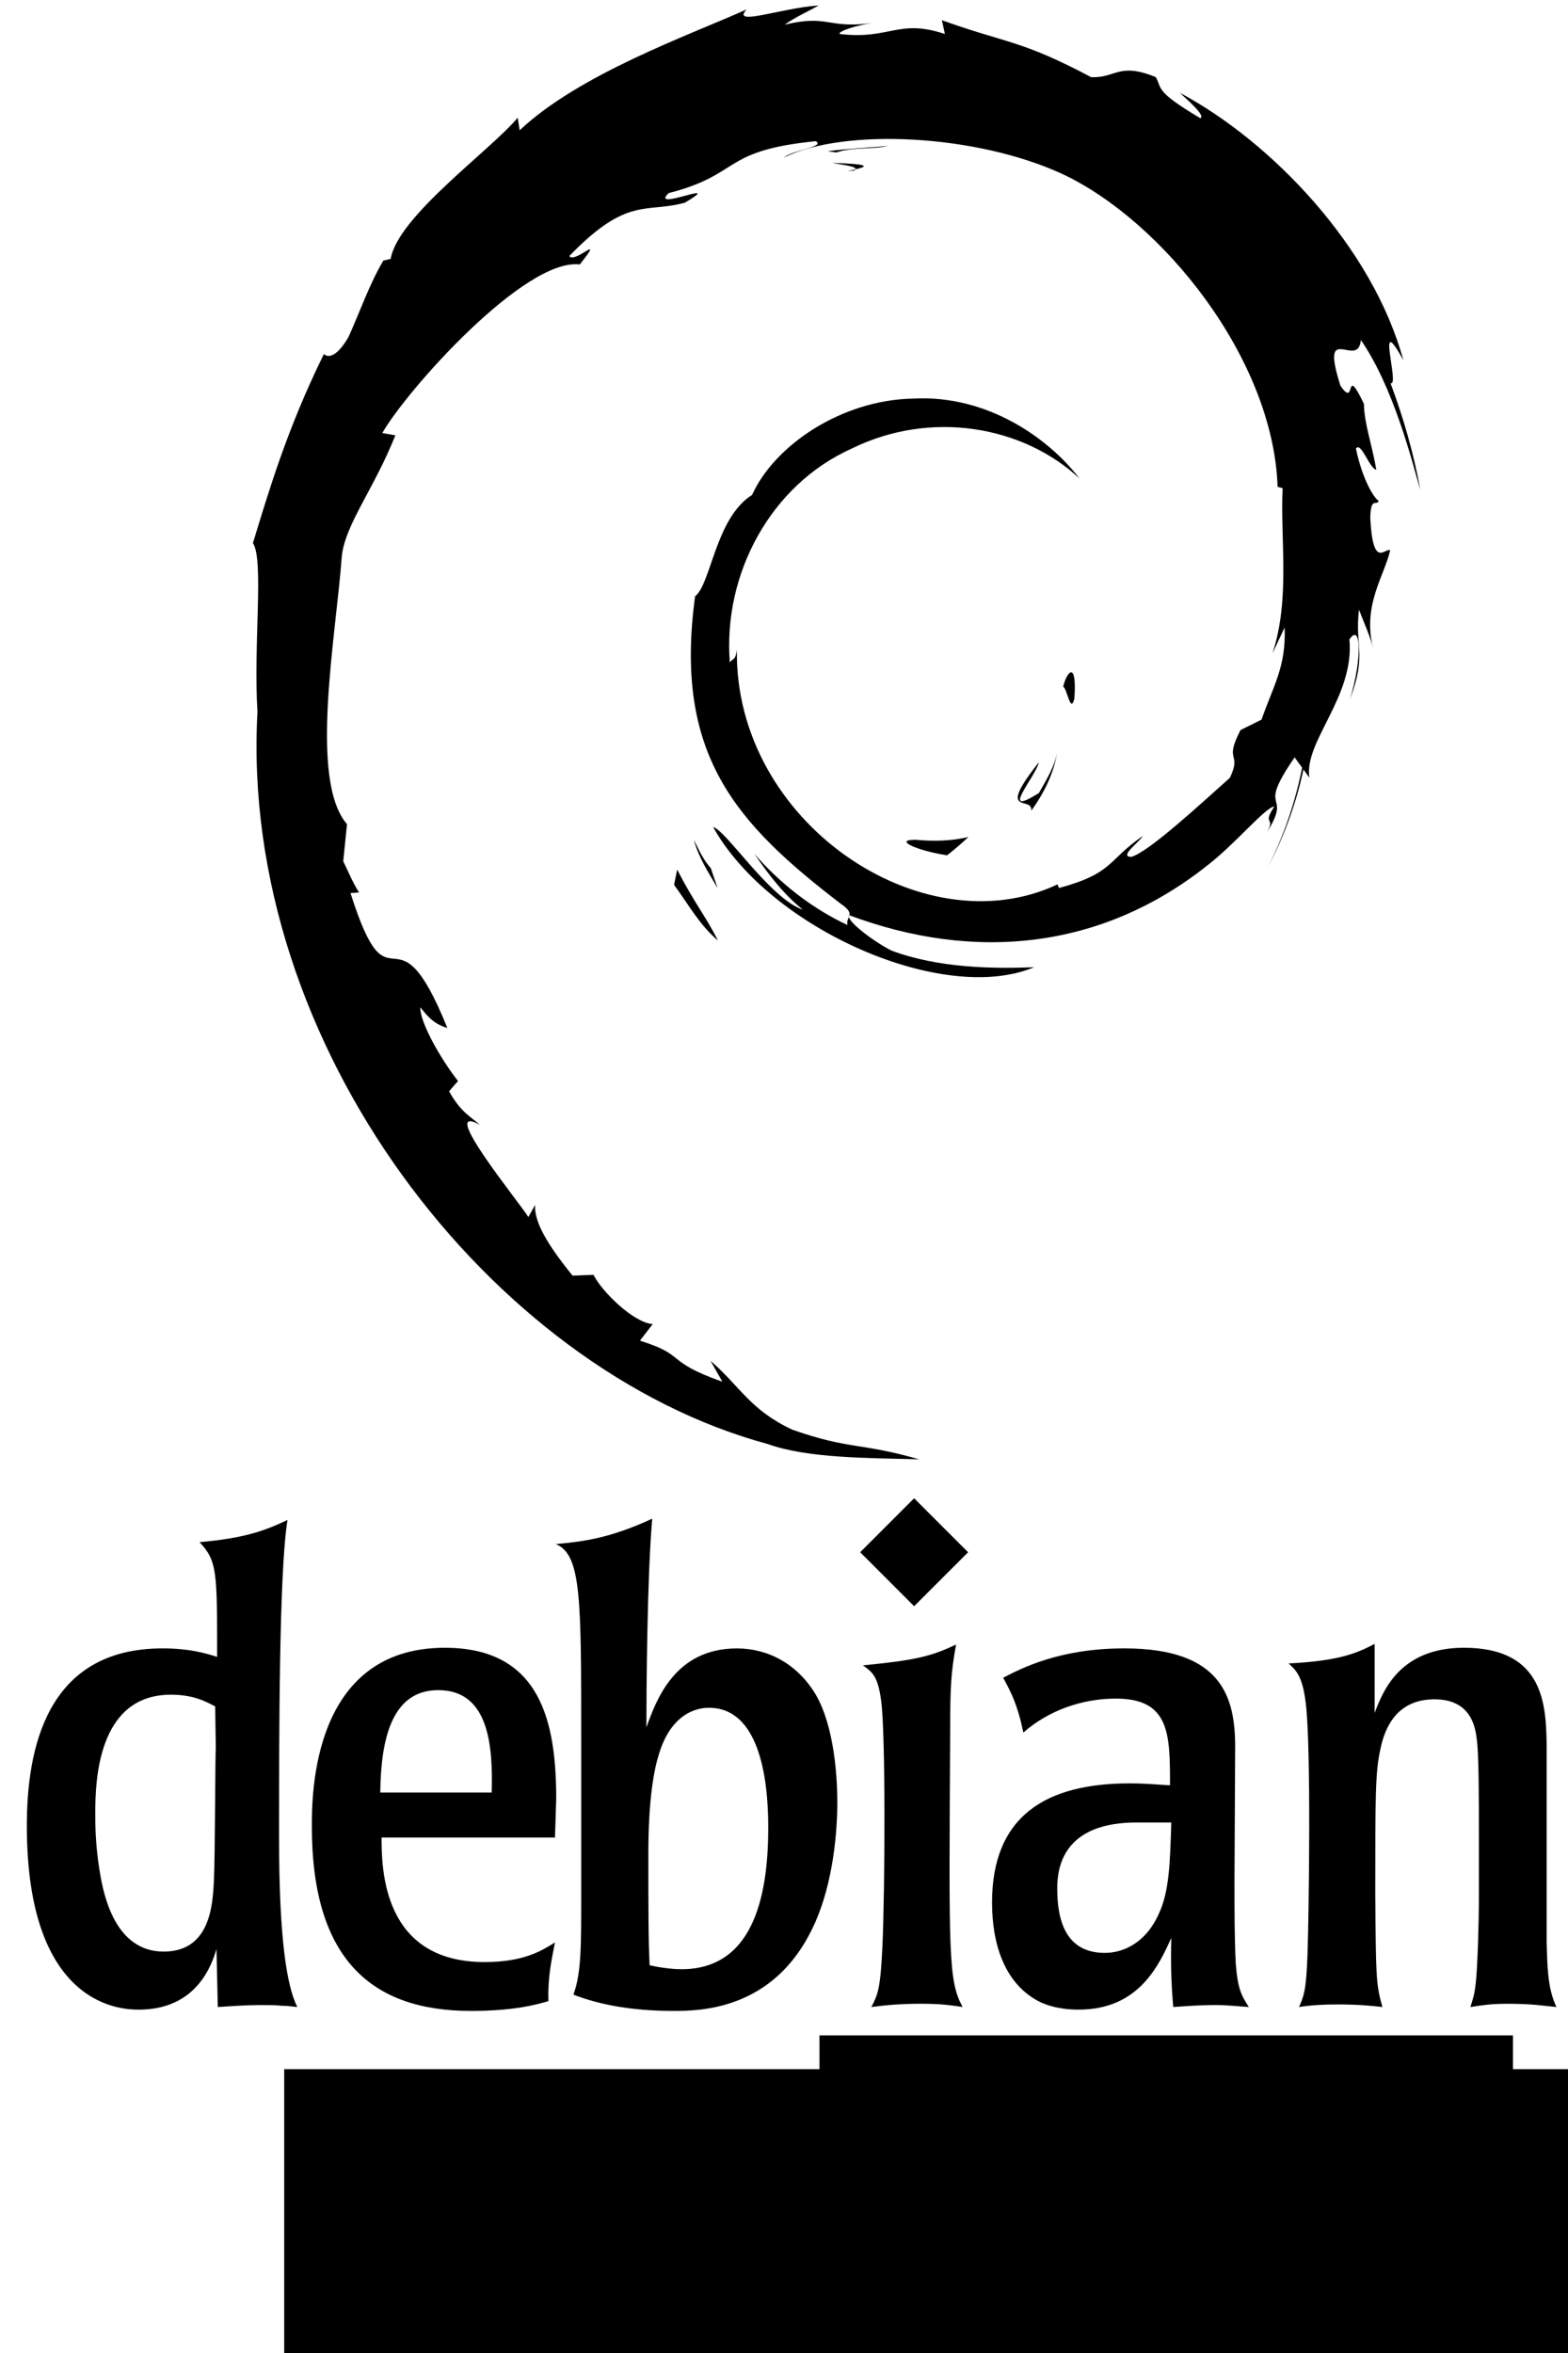 <?xml version="1.0" encoding="UTF-8" standalone="no"?>
<!-- Created with Inkscape (http://www.inkscape.org/) -->

<svg
   xmlns:i="http://ns.adobe.com/AdobeIllustrator/10.0/"
   xmlns:dc="http://purl.org/dc/elements/1.1/"
   xmlns:cc="http://creativecommons.org/ns#"
   xmlns:rdf="http://www.w3.org/1999/02/22-rdf-syntax-ns#"
   xmlns:svg="http://www.w3.org/2000/svg"
   xmlns="http://www.w3.org/2000/svg"
   xmlns:sodipodi="http://sodipodi.sourceforge.net/DTD/sodipodi-0.dtd"
   xmlns:inkscape="http://www.inkscape.org/namespaces/inkscape"
   width="2cm"
   height="3cm"
   viewBox="0 0 20 30"
   version="1.1"
   id="svg8"
   inkscape:version="0.92.1 r15371"
   sodipodi:docname="chaveiro-2x3.svg"
   inkscape:export-filename="/home/glichti/Dropbox/debian_day/chaveiro-2x3.png"
   inkscape:export-xdpi="96"
   inkscape:export-ydpi="96">
  <defs
     id="defs2">
    <inkscape:path-effect
       bendpath-nodetypes="cc"
       vertical="false"
       scale_y_rel="false"
       prop_scale="1"
       bendpath="m -5424.472,25679.516 c -47.7,70.758 208.381,111.327 210.283,2.912"
       is_visible="true"
       id="path-effect4298"
       effect="bend_path" />
    <inkscape:perspective
       id="perspective10"
       inkscape:persp3d-origin="0.49999999 : 0.33333332 : 1"
       inkscape:vp_z="0.99999998 : 0.49999998 : 1"
       inkscape:vp_y="0 : 999.99997 : 0"
       inkscape:vp_x="0 : 0.49999998 : 1"
       sodipodi:type="inkscape:persp3d" />
    <inkscape:perspective
       sodipodi:type="inkscape:persp3d"
       inkscape:vp_x="0 : 0.49999998 : 1"
       inkscape:vp_y="0 : 999.99997 : 0"
       inkscape:vp_z="0.99999998 : 0.49999998 : 1"
       inkscape:persp3d-origin="0.49999999 : 0.33333332 : 1"
       id="perspective2996" />
    <inkscape:perspective
       sodipodi:type="inkscape:persp3d"
       inkscape:vp_x="0 : 0.49999998 : 1"
       inkscape:vp_y="0 : 999.99997 : 0"
       inkscape:vp_z="0.99999998 : 0.49999998 : 1"
       inkscape:persp3d-origin="0.49999999 : 0.33333332 : 1"
       id="perspective3174" />
    <inkscape:perspective
       sodipodi:type="inkscape:persp3d"
       inkscape:vp_x="0 : 0.49999998 : 1"
       inkscape:vp_y="0 : 999.99997 : 0"
       inkscape:vp_z="0.99999998 : 0.49999998 : 1"
       inkscape:persp3d-origin="0.49999999 : 0.33333332 : 1"
       id="perspective3183" />
    <inkscape:perspective
       sodipodi:type="inkscape:persp3d"
       inkscape:vp_x="0 : 0.49999998 : 1"
       inkscape:vp_y="0 : 999.99997 : 0"
       inkscape:vp_z="0.99999998 : 0.49999998 : 1"
       inkscape:persp3d-origin="0.49999999 : 0.33333332 : 1"
       id="perspective4281" />
    <inkscape:perspective
       sodipodi:type="inkscape:persp3d"
       inkscape:vp_x="0 : 0.49999998 : 1"
       inkscape:vp_y="0 : 999.99997 : 0"
       inkscape:vp_z="0.99999998 : 0.49999998 : 1"
       inkscape:persp3d-origin="0.49999999 : 0.33333332 : 1"
       id="perspective4453" />
    <inkscape:perspective
       sodipodi:type="inkscape:persp3d"
       inkscape:vp_x="0 : 0.49999998 : 1"
       inkscape:vp_y="0 : 999.99997 : 0"
       inkscape:vp_z="0.99999998 : 0.49999998 : 1"
       inkscape:persp3d-origin="0.49999999 : 0.33333332 : 1"
       id="perspective4609" />
    <inkscape:perspective
       sodipodi:type="inkscape:persp3d"
       inkscape:vp_x="0 : 0.49999998 : 1"
       inkscape:vp_y="0 : 999.99997 : 0"
       inkscape:vp_z="0.99999998 : 0.49999998 : 1"
       inkscape:persp3d-origin="0.49999999 : 0.33333332 : 1"
       id="perspective4925" />
    <inkscape:perspective
       sodipodi:type="inkscape:persp3d"
       inkscape:vp_x="0 : 0.49999998 : 1"
       inkscape:vp_y="0 : 999.99997 : 0"
       inkscape:vp_z="0.99999998 : 0.49999998 : 1"
       inkscape:persp3d-origin="0.49999999 : 0.33333332 : 1"
       id="perspective5252" />
    <inkscape:perspective
       sodipodi:type="inkscape:persp3d"
       inkscape:vp_x="0 : 0.49999998 : 1"
       inkscape:vp_y="0 : 999.99997 : 0"
       inkscape:vp_z="0.99999998 : 0.49999998 : 1"
       inkscape:persp3d-origin="0.49999999 : 0.33333332 : 1"
       id="perspective5719" />
    <inkscape:perspective
       sodipodi:type="inkscape:persp3d"
       inkscape:vp_x="0 : 0.49999998 : 1"
       inkscape:vp_y="0 : 999.99997 : 0"
       inkscape:vp_z="0.99999998 : 0.49999998 : 1"
       inkscape:persp3d-origin="0.49999999 : 0.33333332 : 1"
       id="perspective6147" />
    <inkscape:perspective
       sodipodi:type="inkscape:persp3d"
       inkscape:vp_x="0 : 0.49999998 : 1"
       inkscape:vp_y="0 : 999.99997 : 0"
       inkscape:vp_z="0.99999998 : 0.49999998 : 1"
       inkscape:persp3d-origin="0.49999999 : 0.33333332 : 1"
       id="perspective6236" />
    <inkscape:perspective
       sodipodi:type="inkscape:persp3d"
       inkscape:vp_x="0 : 0.49999998 : 1"
       inkscape:vp_y="0 : 999.99997 : 0"
       inkscape:vp_z="0.99999998 : 0.49999998 : 1"
       inkscape:persp3d-origin="0.49999999 : 0.33333332 : 1"
       id="perspective6291" />
    <inkscape:perspective
       sodipodi:type="inkscape:persp3d"
       inkscape:vp_x="0 : 0.49999998 : 1"
       inkscape:vp_y="0 : 999.99997 : 0"
       inkscape:vp_z="0.99999998 : 0.49999998 : 1"
       inkscape:persp3d-origin="0.49999999 : 0.33333332 : 1"
       id="perspective7149" />
    <inkscape:perspective
       sodipodi:type="inkscape:persp3d"
       inkscape:vp_x="0 : 0.49999998 : 1"
       inkscape:vp_y="0 : 999.99997 : 0"
       inkscape:vp_z="0.99999998 : 0.49999998 : 1"
       inkscape:persp3d-origin="0.49999999 : 0.33333332 : 1"
       id="perspective7735" />
    <inkscape:perspective
       sodipodi:type="inkscape:persp3d"
       inkscape:vp_x="0 : 0.49999998 : 1"
       inkscape:vp_y="0 : 999.99997 : 0"
       inkscape:vp_z="0.99999998 : 0.49999998 : 1"
       inkscape:persp3d-origin="0.49999999 : 0.33333332 : 1"
       id="perspective8267" />
    <inkscape:perspective
       sodipodi:type="inkscape:persp3d"
       inkscape:vp_x="0 : 0.49999998 : 1"
       inkscape:vp_y="0 : 999.99997 : 0"
       inkscape:vp_z="0.99999998 : 0.49999998 : 1"
       inkscape:persp3d-origin="0.49999999 : 0.33333332 : 1"
       id="perspective8579" />
    <inkscape:perspective
       sodipodi:type="inkscape:persp3d"
       inkscape:vp_x="0 : 0.49999998 : 1"
       inkscape:vp_y="0 : 999.99997 : 0"
       inkscape:vp_z="0.99999998 : 0.49999998 : 1"
       inkscape:persp3d-origin="0.49999999 : 0.33333332 : 1"
       id="perspective8703" />
    <inkscape:perspective
       sodipodi:type="inkscape:persp3d"
       inkscape:vp_x="0 : 0.49999998 : 1"
       inkscape:vp_y="0 : 999.99997 : 0"
       inkscape:vp_z="0.99999998 : 0.49999998 : 1"
       inkscape:persp3d-origin="0.49999999 : 0.33333332 : 1"
       id="perspective8703-4" />
    <inkscape:perspective
       sodipodi:type="inkscape:persp3d"
       inkscape:vp_x="0 : 0.49999998 : 1"
       inkscape:vp_y="0 : 999.99997 : 0"
       inkscape:vp_z="0.99999998 : 0.49999998 : 1"
       inkscape:persp3d-origin="0.49999999 : 0.33333332 : 1"
       id="perspective8703-8" />
    <inkscape:perspective
       sodipodi:type="inkscape:persp3d"
       inkscape:vp_x="0 : 0.49999998 : 1"
       inkscape:vp_y="0 : 999.99997 : 0"
       inkscape:vp_z="0.99999998 : 0.49999998 : 1"
       inkscape:persp3d-origin="0.49999999 : 0.33333332 : 1"
       id="perspective3357" />
    <inkscape:perspective
       sodipodi:type="inkscape:persp3d"
       inkscape:vp_x="0 : 0.49999998 : 1"
       inkscape:vp_y="0 : 999.99997 : 0"
       inkscape:vp_z="0.99999998 : 0.49999998 : 1"
       inkscape:persp3d-origin="0.49999999 : 0.33333332 : 1"
       id="perspective4149" />
    <inkscape:perspective
       sodipodi:type="inkscape:persp3d"
       inkscape:vp_x="0 : 0.49999998 : 1"
       inkscape:vp_y="0 : 999.99997 : 0"
       inkscape:vp_z="0.99999998 : 0.49999998 : 1"
       inkscape:persp3d-origin="0.49999999 : 0.33333332 : 1"
       id="perspective4181" />
    <inkscape:perspective
       sodipodi:type="inkscape:persp3d"
       inkscape:vp_x="0 : 0.49999998 : 1"
       inkscape:vp_y="0 : 999.99997 : 0"
       inkscape:vp_z="0.99999998 : 0.49999998 : 1"
       inkscape:persp3d-origin="0.49999999 : 0.33333332 : 1"
       id="perspective4619" />
    <inkscape:perspective
       sodipodi:type="inkscape:persp3d"
       inkscape:vp_x="0 : 196.99999 : 1"
       inkscape:vp_y="0 : 999.99997 : 0"
       inkscape:vp_z="334.99999 : 196.99999 : 1"
       inkscape:persp3d-origin="167.5 : 131.33333 : 1"
       id="perspective6673" />
    <inkscape:perspective
       sodipodi:type="inkscape:persp3d"
       inkscape:vp_x="0 : 0.49999998 : 1"
       inkscape:vp_y="0 : 999.99997 : 0"
       inkscape:vp_z="0.99999998 : 0.49999998 : 1"
       inkscape:persp3d-origin="0.49999999 : 0.33333332 : 1"
       id="perspective7558" />
  </defs>
  <sodipodi:namedview
     id="base"
     pagecolor="#ffffff"
     bordercolor="#666666"
     borderopacity="1.0"
     inkscape:pageopacity="1"
     inkscape:pageshadow="2"
     inkscape:zoom="1"
     inkscape:cx="-288.82384"
     inkscape:cy="74.567822"
     inkscape:document-units="mm"
     inkscape:current-layer="layer1"
     showgrid="false"
     units="cm"
     inkscape:pagecheckerboard="false"
     inkscape:window-width="1366"
     inkscape:window-height="671"
     inkscape:window-x="0"
     inkscape:window-y="27"
     inkscape:window-maximized="1"
     showguides="true"
     inkscape:guide-bbox="true" />
  <g
     inkscape:label="Layer 1"
     inkscape:groupmode="layer"
     id="layer1"
     transform="translate(0,-267)">
    <path
       style="fill:#000000;stroke-width:0.186"
       inkscape:connector-curvature="0"
       i:knockout="Off"
       d="m 11.666,277.707 c -0.277,0.004 0.052,0.143 0.414,0.198 0.1,-0.078 0.191,-0.157 0.272,-0.234 -0.225,0.055 -0.455,0.056 -0.686,0.035"
       id="path12" />
    <path
       style="fill:#000000;stroke-width:0.186"
       inkscape:connector-curvature="0"
       i:knockout="Off"
       d="m 13.154,277.336 c 0.166,-0.228 0.286,-0.478 0.329,-0.736 -0.037,0.184 -0.137,0.343 -0.231,0.51 -0.519,0.327 -0.049,-0.194 -3.74e-4,-0.392 -0.557,0.702 -0.077,0.421 -0.097,0.617"
       id="path14" />
    <path
       style="fill:#000000;stroke-width:0.186"
       inkscape:connector-curvature="0"
       i:knockout="Off"
       d="m 13.704,275.906 c 0.034,-0.5 -0.098,-0.341 -0.143,-0.151 0.052,0.027 0.093,0.352 0.143,0.151"
       id="path16" />
    <path
       style="fill:#000000;stroke-width:0.186"
       inkscape:connector-curvature="0"
       i:knockout="Off"
       d="m 10.614,269.077 c 0.148,0.026 0.32,0.047 0.295,0.082 0.163,-0.036 0.199,-0.068 -0.295,-0.082"
       id="path18" />
    <path
       style="fill:#000000;stroke-width:0.186"
       inkscape:connector-curvature="0"
       i:knockout="Off"
       d="m 10.909,269.16 -0.104,0.022 0.097,-0.009 0.007,-0.013"
       id="path20" />
    <path
       style="fill:#000000;stroke-width:0.207"
       inkscape:connector-curvature="0"
       i:knockout="Off"
       d="m 16.386,275.002 c 0.019,0.5 -0.146,0.743 -0.295,1.173 l -0.268,0.133 c -0.219,0.425 0.022,0.27 -0.135,0.608 -0.342,0.304 -1.036,0.95 -1.259,1.009 -0.163,-0.003 0.11,-0.192 0.146,-0.265 -0.457,0.314 -0.367,0.471 -1.067,0.662 l -0.02,-0.046 c -1.724,0.812 -4.12,-0.796 -4.089,-2.99 -0.018,0.139 -0.052,0.104 -0.09,0.16 -0.089,-1.128 0.521,-2.262 1.551,-2.725 1.007,-0.498 2.187,-0.294 2.908,0.379 -0.396,-0.519 -1.184,-1.069 -2.118,-1.018 -0.915,0.015 -1.772,0.596 -2.057,1.228 -0.469,0.295 -0.523,1.138 -0.727,1.292 -0.275,2.02 0.517,2.893 1.857,3.92 0.21,0.142 0.059,0.164 0.087,0.272 -0.445,-0.208 -0.853,-0.523 -1.188,-0.908 0.178,0.26 0.37,0.513 0.618,0.712 -0.42,-0.142 -0.981,-1.017 -1.144,-1.053 0.724,1.296 2.935,2.272 4.094,1.787 -0.536,0.02 -1.217,0.011 -1.819,-0.212 -0.254,-0.13 -0.597,-0.4 -0.536,-0.45 1.581,0.59 3.213,0.447 4.581,-0.649 0.348,-0.271 0.728,-0.732 0.838,-0.738 -0.165,0.249 0.028,0.12 -0.099,0.339 0.346,-0.559 -0.151,-0.228 0.358,-0.966 l 0.188,0.259 c -0.07,-0.465 0.577,-1.028 0.511,-1.762 0.148,-0.224 0.165,0.242 0.008,0.758 0.218,-0.573 0.058,-0.665 0.114,-1.138 0.06,0.159 0.14,0.328 0.181,0.496 -0.142,-0.554 0.146,-0.932 0.217,-1.254 -0.071,-0.031 -0.22,0.245 -0.254,-0.409 0.005,-0.284 0.079,-0.149 0.108,-0.219 -0.055,-0.032 -0.202,-0.25 -0.291,-0.667 0.064,-0.098 0.172,0.254 0.26,0.269 -0.057,-0.332 -0.154,-0.585 -0.158,-0.84 -0.257,-0.536 -0.091,0.072 -0.299,-0.23 -0.273,-0.852 0.226,-0.198 0.26,-0.584 0.414,0.599 0.649,1.529 0.758,1.914 -0.083,-0.469 -0.216,-0.924 -0.38,-1.364 0.126,0.053 -0.203,-0.965 0.164,-0.291 -0.391,-1.438 -1.672,-2.781 -2.851,-3.411 0.144,0.132 0.326,0.297 0.261,0.324 -0.587,-0.349 -0.484,-0.376 -0.568,-0.524 -0.477,-0.194 -0.509,0.016 -0.825,4.8e-4 -0.901,-0.478 -1.074,-0.427 -1.903,-0.726 l 0.038,0.176 c -0.596,-0.199 -0.695,0.075 -1.339,4.5e-4 -0.039,-0.03 0.207,-0.111 0.409,-0.14 -0.577,0.076 -0.55,-0.114 -1.114,0.021 0.139,-0.098 0.286,-0.162 0.435,-0.245 -0.47,0.029 -1.123,0.274 -0.921,0.051 -0.767,0.342 -2.129,0.823 -2.894,1.54 l -0.024,-0.161 c -0.35,0.42 -1.528,1.256 -1.621,1.801 l -0.094,0.022 c -0.182,0.309 -0.3,0.658 -0.445,0.976 -0.238,0.406 -0.349,0.157 -0.315,0.22 -0.469,0.951 -0.702,1.749 -0.903,2.405 0.143,0.214 0.004,1.29 0.058,2.151 -0.235,4.253 2.985,8.382 6.505,9.335 0.516,0.185 1.283,0.178 1.935,0.196 -0.77,-0.22 -0.869,-0.117 -1.619,-0.378 -0.541,-0.255 -0.659,-0.546 -1.043,-0.879 l 0.152,0.268 C 8.46,284.349 8.775,284.286 8.163,284.093 l 0.162,-0.211 c -0.244,-0.019 -0.645,-0.41 -0.755,-0.628 l -0.267,0.01 C 6.984,282.869 6.813,282.584 6.825,282.363 l -0.086,0.154 c -0.098,-0.167 -1.178,-1.482 -0.618,-1.176 -0.104,-0.095 -0.243,-0.155 -0.393,-0.428 l 0.114,-0.13 c -0.269,-0.347 -0.496,-0.792 -0.479,-0.94 0.144,0.194 0.244,0.231 0.343,0.264 -0.681,-1.69 -0.72,-0.093 -1.235,-1.72 l 0.109,-0.009 c -0.083,-0.126 -0.135,-0.263 -0.202,-0.397 l 0.048,-0.473 c -0.49,-0.566 -0.137,-2.411 -0.066,-3.422 0.049,-0.411 0.409,-0.849 0.683,-1.536 l -0.167,-0.029 c 0.319,-0.556 1.822,-2.236 2.519,-2.149 0.337,-0.424 -0.067,-10e-4 -0.133,-0.108 0.741,-0.767 0.974,-0.542 1.474,-0.68 0.539,-0.32 -0.463,0.125 -0.207,-0.122 0.932,-0.238 0.66,-0.541 1.876,-0.662 0.128,0.073 -0.297,0.113 -0.404,0.207 0.776,-0.38 2.457,-0.293 3.549,0.211 1.266,0.592 2.69,2.342 2.746,3.989 l 0.064,0.017 c -0.032,0.655 0.1,1.412 -0.13,2.107 l 0.155,-0.329"
       id="path22" />
    <path
       style="fill:#000000;stroke-width:0.186"
       inkscape:connector-curvature="0"
       i:knockout="Off"
       d="m 8.637,278.088 -0.039,0.194 c 0.183,0.248 0.327,0.516 0.56,0.709 -0.167,-0.327 -0.292,-0.462 -0.521,-0.904"
       id="path24" />
    <path
       style="fill:#000000;stroke-width:0.186"
       inkscape:connector-curvature="0"
       i:knockout="Off"
       d="m 9.068,278.071 c -0.097,-0.107 -0.153,-0.235 -0.218,-0.363 0.061,0.225 0.187,0.418 0.303,0.615 l -0.086,-0.252"
       id="path26" />
    <path
       style="fill:#000000;stroke-width:0.186"
       inkscape:connector-curvature="0"
       i:knockout="Off"
       d="m 16.696,276.413 -0.041,0.102 c -0.075,0.531 -0.236,1.056 -0.484,1.543 0.273,-0.514 0.449,-1.076 0.524,-1.645"
       id="path28" />
    <path
       style="fill:#000000;stroke-width:0.186"
       inkscape:connector-curvature="0"
       i:knockout="Off"
       d="m 10.669,268.944 c 0.187,-0.069 0.461,-0.038 0.66,-0.083 -0.26,0.022 -0.518,0.035 -0.773,0.067 l 0.113,0.016"
       id="path30" />
    <path
       style="fill:#000000;stroke-width:0.186"
       inkscape:connector-curvature="0"
       i:knockout="Off"
       d="m 4.083,272.446 c 0.043,0.4 -0.301,0.555 0.076,0.291 0.202,-0.456 -0.079,-0.126 -0.076,-0.291"
       id="path32" />
    <path
       style="fill:#000000;stroke-width:0.186"
       inkscape:connector-curvature="0"
       i:knockout="Off"
       d="m 3.64,274.298 c 0.087,-0.267 0.103,-0.427 0.136,-0.582 -0.24,0.307 -0.111,0.373 -0.136,0.582"
       id="path34" />
    <g
       id="g127"
       transform="matrix(0.099,0,0,0.099,11.337,278.258)"
       style="fill:#000000">
      <path
         style="stroke-width:1.812;fill:#000000"
         id="path36"
         d="m -86.71,111.507 c -0.082,0.085 -0.082,13.601 -0.25,17.129 -0.167,2.852 -0.42,8.982 -6.465,8.982 -6.214,0 -7.725,-7.138 -8.229,-10.242 -0.587,-3.443 -0.587,-6.3 -0.587,-7.556 0,-4.032 0.252,-15.286 9.74,-15.286 2.856,0 4.45,0.843 5.71,1.511 z m -24.348,9.91 c 0,23.676 12.596,23.676 14.442,23.676 5.206,0 8.566,-2.856 9.992,-7.808 l 0.169,7.471 c 1.596,-0.085 3.191,-0.252 5.793,-0.252 0.924,0 1.678,0 2.352,0.085 0.672,0 1.343,0.082 2.098,0.167 -1.343,-2.685 -2.35,-8.73 -2.35,-21.833 0,-12.762 0,-34.34 1.091,-40.891 -3.021,1.43 -5.626,2.354 -11.336,2.856 2.267,2.435 2.267,3.695 2.267,14.775 -1.593,-0.502 -3.61,-1.091 -7.052,-1.091 -15.029,0.002 -17.465,13.101 -17.465,22.844"
         i:knockout="Off"
         inkscape:connector-curvature="0" />
      <path
         style="stroke-width:1.812;fill:#000000"
         id="path38"
         d="m -65.522,117.13 c 0.085,-6.969 1.513,-13.183 7.473,-13.183 6.551,0 7.051,7.219 6.884,13.183 z m 22.669,0.843 c 0,-9.825 -1.93,-19.483 -14.357,-19.483 -17.127,0 -17.127,18.981 -17.127,23.008 0,17.044 7.64,23.761 20.487,23.761 5.706,0 8.48,-0.835 9.992,-1.259 -0.083,-3.022 0.335,-4.954 0.843,-7.556 -1.767,1.094 -4.034,2.521 -9.071,2.521 -13.099,0 -13.268,-11.927 -13.268,-16.04 h 22.339 l 0.163,-4.951"
         i:knockout="Off"
         inkscape:connector-curvature="0" />
      <path
         style="stroke-width:1.812;fill:#000000"
         id="path40"
         d="m -15.536,121.582 c 0,7.808 -1.426,18.305 -11.166,18.305 -1.345,0 -3.022,-0.256 -4.113,-0.506 -0.169,-3.022 -0.169,-8.229 -0.169,-14.274 0,-7.223 0.754,-10.996 1.345,-12.847 1.761,-5.96 5.708,-6.041 6.462,-6.041 6.382,0 7.641,8.816 7.641,15.363 z m -24.097,9.153 c 0,6.215 0,9.74 -1.007,12.425 3.443,1.345 7.723,2.098 12.847,2.098 3.274,0 12.762,0 17.883,-10.494 2.435,-4.871 3.274,-11.421 3.274,-16.375 0,-3.022 -0.337,-9.655 -2.771,-13.855 -2.348,-3.943 -6.128,-5.96 -10.157,-5.96 -8.062,0 -10.412,6.717 -11.67,10.16 0,-4.282 0.082,-19.228 0.752,-26.869 -5.456,2.521 -8.817,2.937 -12.425,3.274 3.274,1.341 3.274,6.888 3.274,24.941 v 20.654"
         i:knockout="Off"
         inkscape:connector-curvature="0" />
      <path
         style="stroke-width:1.812;fill:#000000"
         id="path42"
         d="m 9.506,144.756 c -1.682,-0.252 -2.859,-0.42 -5.295,-0.42 -2.682,0 -4.534,0.17 -6.462,0.42 0.839,-1.596 1.174,-2.354 1.426,-7.808 0.337,-7.475 0.42,-27.46 -0.167,-31.658 C -1.411,102.097 -2.165,101.595 -3.341,100.756 3.543,100.084 5.474,99.582 8.664,98.071 7.995,101.762 7.906,103.614 7.906,109.237 7.741,138.21 7.656,141.314 9.506,144.756"
         i:knockout="Off"
         inkscape:connector-curvature="0" />
      <path
         style="stroke-width:1.812;fill:#000000"
         id="path44"
         d="m 36.393,120.991 c -0.167,5.291 -0.252,8.986 -1.682,11.923 -1.763,3.78 -4.7,4.871 -6.884,4.871 -5.043,0 -6.13,-4.197 -6.13,-8.31 0,-7.891 7.054,-8.484 10.242,-8.484 z m -23.093,10.33 c 0,5.291 1.596,10.579 6.3,12.847 2.098,0.924 4.197,0.924 4.871,0.924 7.727,0 10.327,-5.712 11.923,-9.238 -0.085,3.695 0,5.96 0.252,8.901 1.511,-0.085 3.022,-0.252 5.543,-0.252 1.426,0 2.771,0.167 4.197,0.252 -0.924,-1.426 -1.426,-2.269 -1.682,-5.543 -0.167,-3.189 -0.167,-6.38 -0.167,-10.831 l 0.085,-17.129 c 0,-6.384 -1.682,-12.681 -14.277,-12.681 -8.31,0 -13.179,2.521 -15.614,3.78 1.009,1.848 1.848,3.439 2.602,7.054 3.278,-2.856 7.56,-4.367 11.923,-4.367 6.973,0 6.973,4.619 6.973,11.166 -1.596,-0.082 -2.941,-0.248 -5.21,-0.248 -10.668,0.002 -17.72,4.11 -17.72,15.364"
         i:knockout="Off"
         inkscape:connector-curvature="0" />
      <path
         style="stroke-width:1.812;fill:#000000"
         id="path46"
         d="m 84.757,136.445 c 0.085,2.856 0.085,5.878 1.259,8.314 -1.85,-0.167 -2.941,-0.42 -6.38,-0.42 -2.017,0 -3.108,0.17 -4.704,0.42 0.333,-1.091 0.506,-1.511 0.672,-2.941 0.252,-1.928 0.42,-8.395 0.42,-10.664 v -9.067 c 0,-3.947 0,-9.658 -0.255,-11.671 -0.167,-1.426 -0.583,-5.288 -5.458,-5.288 -4.786,0 -6.38,3.524 -6.969,6.38 -0.669,2.937 -0.669,6.13 -0.669,18.555 0.082,10.749 0.082,11.753 0.921,14.694 -1.426,-0.167 -3.189,-0.333 -5.708,-0.333 -2.017,0 -3.36,0.082 -5.036,0.333 0.587,-1.345 0.924,-2.017 1.091,-6.717 0.17,-4.619 0.506,-27.291 -0.255,-32.662 -0.417,-3.278 -1.259,-4.032 -2.18,-4.871 6.802,-0.337 8.982,-1.43 11.084,-2.517 v 8.897 c 1.006,-2.606 3.104,-8.399 11.503,-8.399 10.497,0 10.579,7.641 10.664,12.677 v 25.28"
         i:knockout="Off"
         inkscape:connector-curvature="0" />
      <path
         id="path48"
         d="m 10.215,86.187 -6.955,6.951 -6.951,-6.951 6.951,-6.951 6.955,6.951"
         i:knockout="Off"
         inkscape:connector-curvature="0"
         style="fill:#000000;stroke-width:1.812" />
    </g>
    <g
       id="g5323"
       transform="translate(-0.055)"
       style="fill:#000000">
      <flowRoot
         transform="matrix(0.016,0,0,0.016,-3.69,253.7)"
         style="font-style:normal;font-variant:normal;font-weight:normal;font-stretch:normal;font-size:40px;line-height:1.25;font-family:sans-serif;-inkscape-font-specification:sans-serif;letter-spacing:0px;word-spacing:0px;opacity:1;fill:#000000;fill-opacity:1;stroke:none"
         id="flowRoot104"
         xml:space="preserve"><flowRegion
           id="flowRegion106"
           style="fill:#000000;fill-opacity:1"><rect
             y="2480.068"
             x="460.633"
             height="270.078"
             width="1122.225"
             id="rect108"
             style="fill:#000000;fill-opacity:1" /></flowRegion><flowPara
           style="font-style:normal;font-variant:normal;font-weight:normal;font-stretch:normal;font-size:226.922px;line-height:1.25;font-family:Prociono;-inkscape-font-specification:Prociono;fill:#000000;fill-opacity:1"
           id="flowPara110">Day</flowPara></flowRoot>      <flowRoot
         xml:space="preserve"
         id="flowRoot4614"
         style="font-style:normal;font-variant:normal;font-weight:normal;font-stretch:normal;font-size:40px;line-height:1.25;font-family:sans-serif;-inkscape-font-specification:sans-serif;letter-spacing:0px;word-spacing:0px;opacity:1;fill:#000000;fill-opacity:1;stroke:none"
         transform="matrix(0.012,0,0,0.012,-10.201,269.48)"><flowRegion
           id="flowRegion4616"
           style="fill:#000000;fill-opacity:1"><rect
             id="rect4618"
             width="737.143"
             height="361.479"
             x="1725.714"
             y="1955.861"
             style="fill:#000000;fill-opacity:1" /></flowRegion><flowPara
           id="flowPara4620"
           style="font-style:normal;font-variant:normal;font-weight:normal;font-stretch:normal;font-size:266.667px;font-family:Prociono;-inkscape-font-specification:Prociono;fill:#000000;fill-opacity:1">2017</flowPara></flowRoot>    </g>
    <g
       transform="matrix(0.265,0,0,0.265,1661.016,-3180.005)"
       id="g4948"
       style="fill:#000000">
      <path
         inkscape:connector-curvature="0"
         style="fill:#000000"
         d=""
         id="path4289" />
      <path
         inkscape:connector-curvature="0"
         style="fill:#000000"
         d=""
         id="path4506" />
      <flowRoot
         xml:space="preserve"
         id="flowRoot8589"
         style="font-style:normal;font-weight:normal;line-height:0.01%;font-family:'Bitstream Vera Sans';fill:#000000;fill-opacity:1;stroke:none;stroke-width:1px;stroke-linecap:butt;stroke-linejoin:miter;stroke-opacity:1"><flowRegion
           id="flowRegion8591"
           style="fill:#000000"><rect
             id="rect8593"
             width="152.941"
             height="20.588"
             x="-10067.647"
             y="25495.354"
             style="fill:#000000" /></flowRegion><flowPara
           id="flowPara8595"
           style="font-size:13px;line-height:1.25;fill:#000000"> </flowPara></flowRoot>    </g>
  </g>
</svg>
